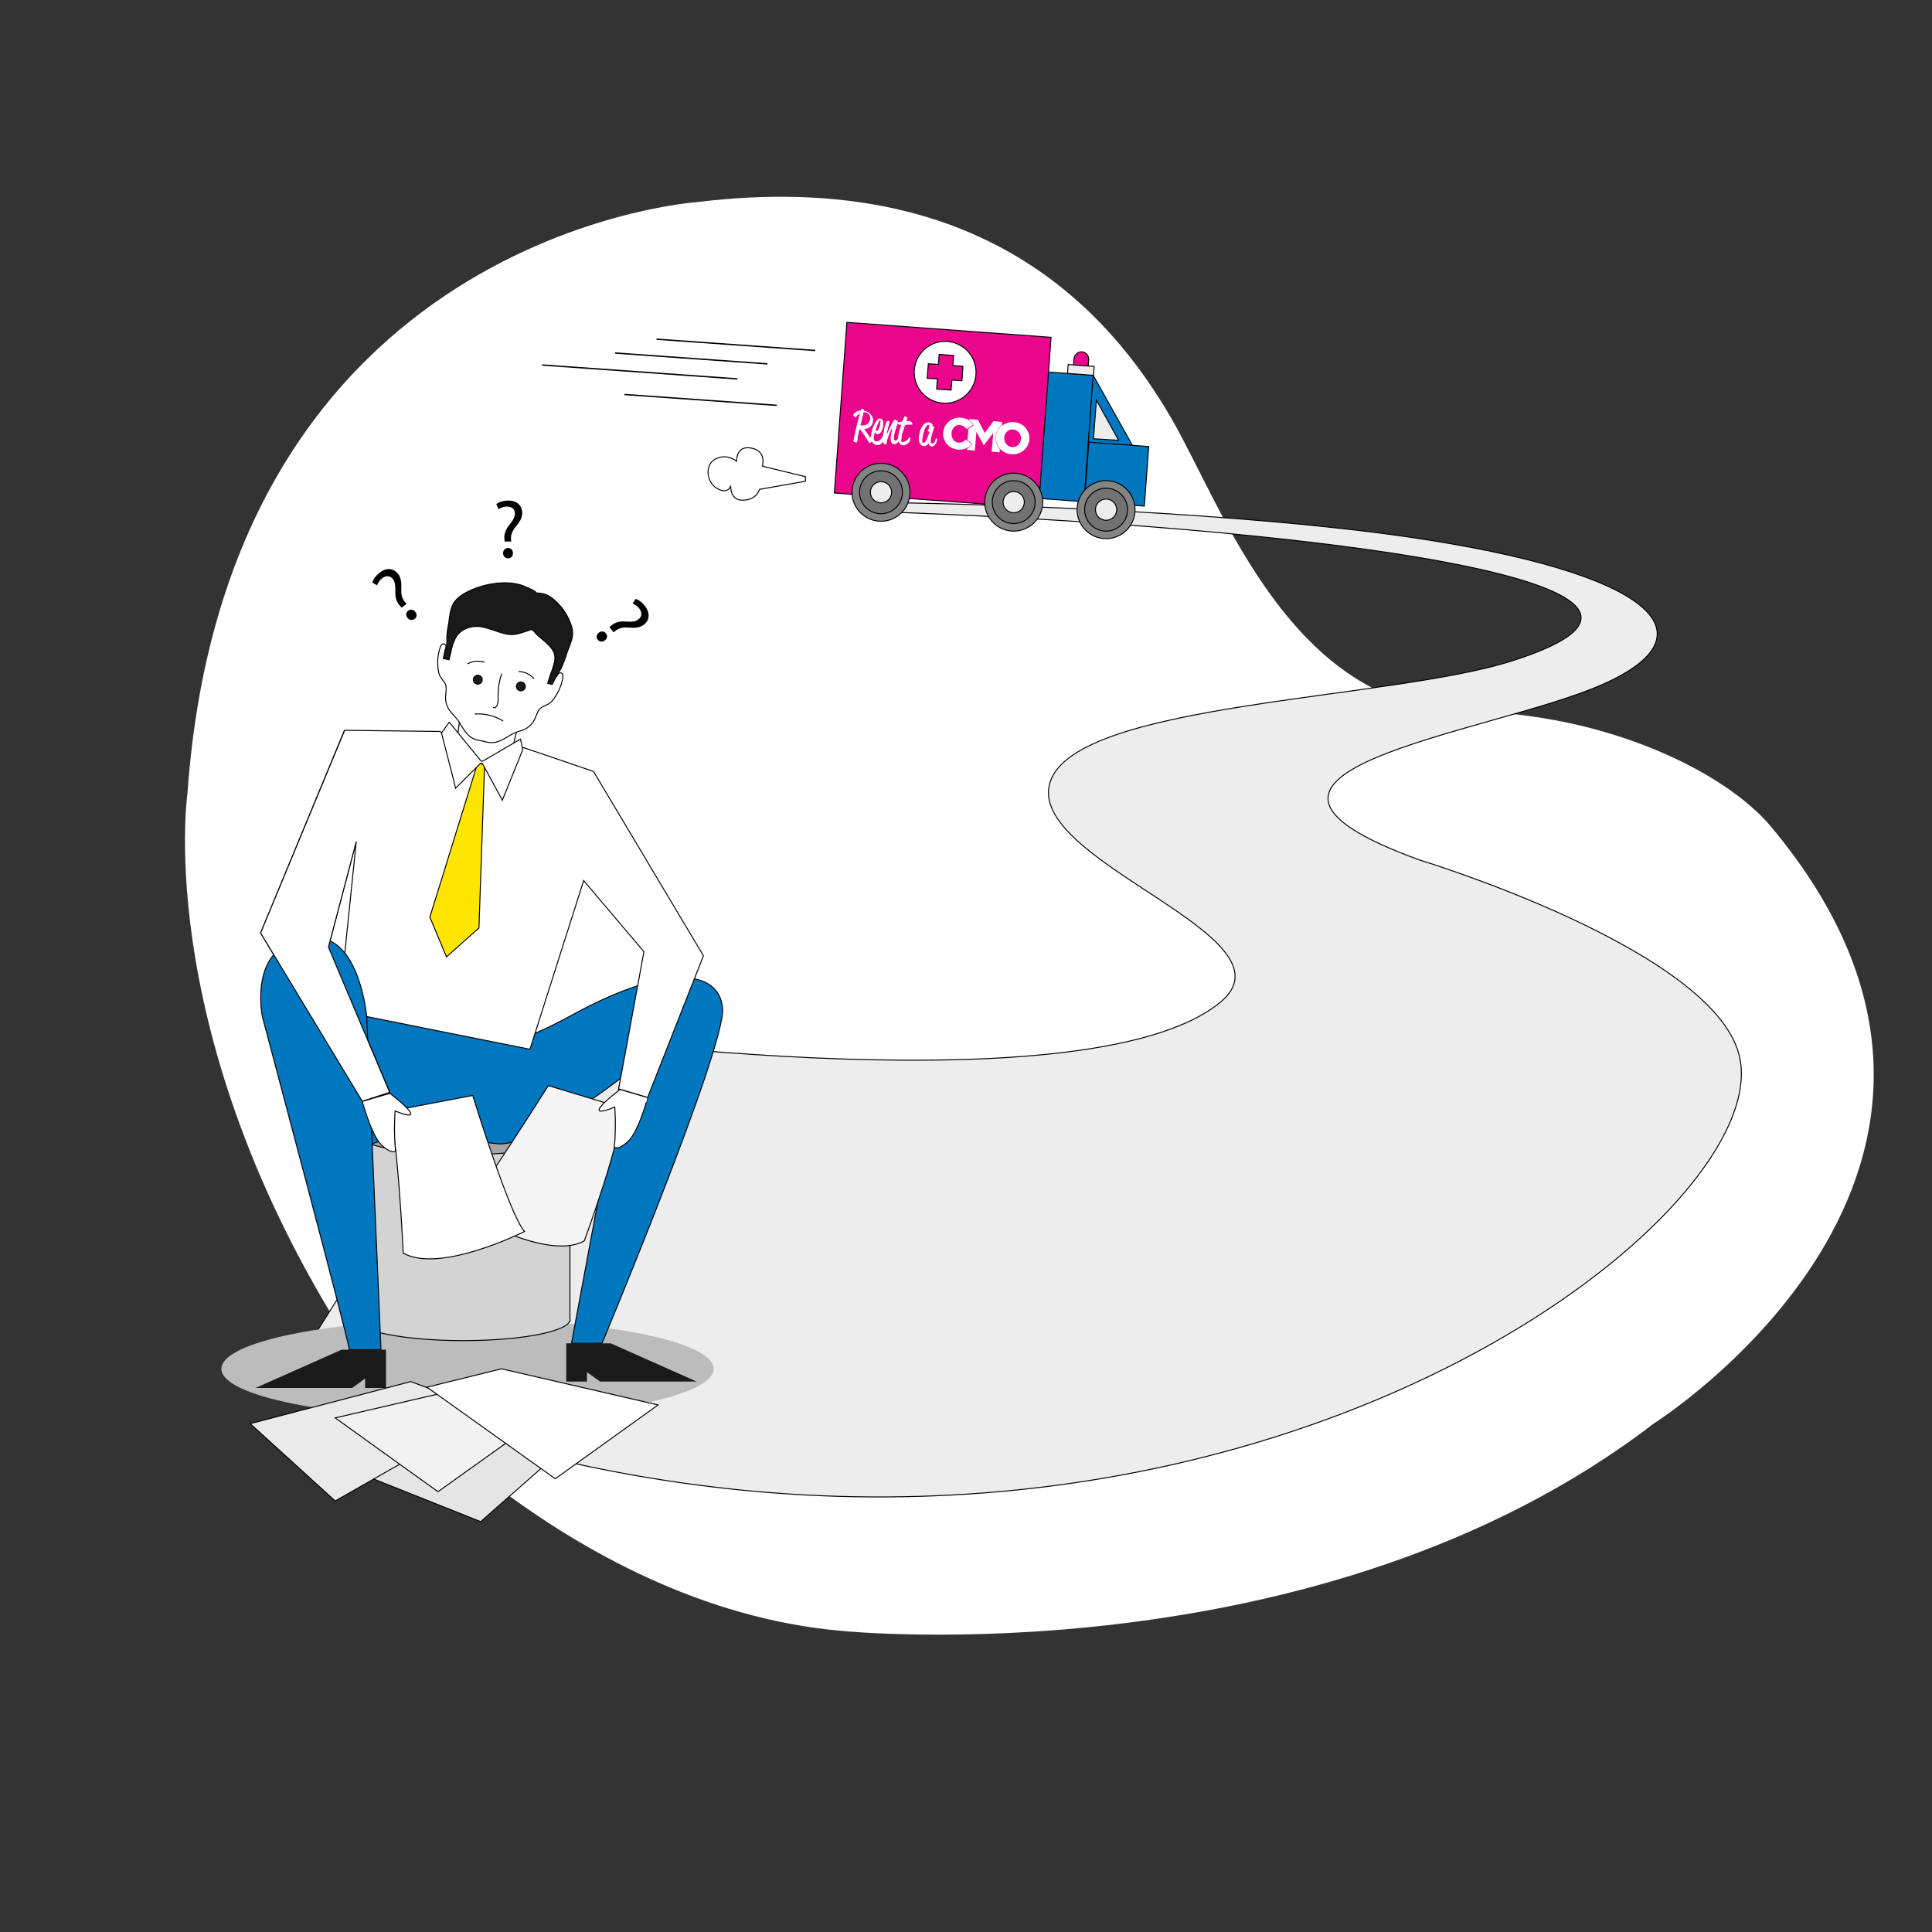 <?xml version="1.0" encoding="utf-8"?>
<!-- Generator: Adobe Illustrator 22.0.1, SVG Export Plug-In . SVG Version: 6.00 Build 0)  -->
<svg version="1.1" id="Layer_1" xmlns="http://www.w3.org/2000/svg" xmlns:xlink="http://www.w3.org/1999/xlink" x="0px" y="0px"
	 viewBox="0 0 1000 1000" style="enable-background:new 0 0 1000 1000;" xml:space="preserve">
<rect x="0" y="0" width="1000" height="1000" fill="#333333" stroke="none"/>
<style type="text/css">
	.st0{fill:#FFFFFF;}
	.st1{fill:#EDEDED;stroke:#000000;stroke-width:0.5;stroke-miterlimit:10;}
	.st2{fill:#EB058C;stroke:#000000;stroke-width:0.5;stroke-miterlimit:10;}
	.st3{fill:#0077BF;stroke:#000000;stroke-width:0.5;stroke-miterlimit:10;}
	.st4{fill:#848484;stroke:#000000;stroke-width:0.5;stroke-miterlimit:10;}
	.st5{fill:#727272;stroke:#000000;stroke-width:0.5;stroke-miterlimit:10;}
	.st6{fill:#FFFFFF;stroke:#000000;stroke-width:0.5;stroke-miterlimit:10;}
	.st7{fill:#FFFFFF;stroke:#000000;stroke-width:0.5;stroke-linejoin:round;stroke-miterlimit:10;}
	.st8{fill:#BCBCBC;}
	.st9{fill:#D3D3D3;stroke:#000000;stroke-width:0.5;stroke-miterlimit:10;}
	.st10{fill:#A5A5A5;stroke:#000000;stroke-width:0.5;stroke-miterlimit:10;}
	.st11{fill:#F4F4F4;stroke:#000000;stroke-width:0.5;stroke-miterlimit:10;}
	.st12{fill:#1A1A1A;}
	.st13{fill:#FFE600;stroke:#000000;stroke-width:0.5;stroke-miterlimit:10;}
	.st14{fill:#1A1A1A;stroke:#000000;stroke-width:0.5;stroke-miterlimit:10;}
	.st15{fill:none;stroke:#000000;stroke-width:0.5;stroke-miterlimit:10;}
	.st16{fill:#E5E5E5;stroke:#000000;stroke-width:0.5;stroke-miterlimit:10;}
	.st17{fill:#EAEAEA;stroke:#000000;stroke-width:0.5;stroke-miterlimit:10;}
	.st18{fill:#F2F2F2;stroke:#000000;stroke-width:0.5;stroke-miterlimit:10;}
</style>
<g id="Layer_6">
	<path class="st0" d="M758.5,368.1c-90.1-1.5-125.5-105.2-152-151.2c-33-57.1-99.7-130.2-245.6-112.3c0,0-243.6,16.1-263.9,306.4
		c0,0-18.9,129.8,89.9,293.6c0,0,104.8,126.7,248.2,139.5c0,0,247.8,25.7,420.9-107.3c0,0,208.9-131.6,60.7-308.9
		C893.3,399.9,832.4,369.3,758.5,368.1z"/>
</g>
<path class="st1" d="M263,532.8c0,0,298.6,44,368.7-14.1c41.5-34.4-101.8-72.8-88.1-114.1c13.7-41.3,175.5-42.1,239.3-62.6
	c126.2-40.4-107.8-70-335.5-77.4c0,0-6.5-4.7,15.6-4.4c58.6,0.9,182.1,5.6,265,17.6c128.4,18.6,160.1,50.6,101.4,76.5
	s-222.2,44.7-94.4,90.9c0,0,152.2,46.2,165.3,101.4c22.4,94.3-324.2,346-749.5,163.5L263,532.8z"/>
<g>
	<g>
		<path class="st2" d="M560,182.1c2.1,0.2,3.7,2,3.5,4.1l-0.7,9.1c-0.2,2.1-2,3.7-4.1,3.5c-2.1-0.2-3.7-2-3.5-4.1l0.7-9.1
			C556.1,183.6,558,182,560,182.1z"/>
		
			<rect x="524.3" y="192.6" transform="matrix(-0.997 -7.307099e-02 7.307099e-02 -0.997 1069.857 490.03)" class="st3" width="39.2" height="65.6"/>
		
			<rect x="434.8" y="170.5" transform="matrix(-0.997 -7.307099e-02 7.307099e-02 -0.997 958.585 464.69)" class="st2" width="106" height="88.6"/>
		<polygon class="st3" points="586,230.3 565.8,194.2 561.1,259.6 583.7,261.2 		"/>
		<polygon class="st1" points="579,227.9 567.5,207.1 566,227.1 		"/>
		
			<rect x="562.1" y="229.9" transform="matrix(-0.997 -7.307099e-02 7.307099e-02 -0.997 1135.928 532.228)" class="st3" width="31.1" height="30.9"/>
		<circle class="st4" cx="524.7" cy="259.9" r="15"/>
		<circle class="st5" cx="524.7" cy="259.9" r="11.1"/>
		<circle class="st1" cx="524.7" cy="259.9" r="5.5"/>
		<g>
			<circle class="st4" cx="456" cy="254.8" r="15"/>
			<circle class="st5" cx="456" cy="254.8" r="11.1"/>
			<circle class="st1" cx="456" cy="254.8" r="5.5"/>
		</g>
		<g>
			<circle class="st4" cx="572.5" cy="263.8" r="15"/>
			<circle class="st5" cx="572.5" cy="263.8" r="11.1"/>
			<circle class="st1" cx="572.5" cy="263.8" r="5.5"/>
		</g>
		<g>
			<circle class="st6" cx="489.2" cy="192.7" r="16"/>
			<polygon class="st2" points="480.5,188.3 485.7,188.6 486.1,183.4 493.6,184 493.2,189.2 498.4,189.6 497.9,197.1 492.7,196.7 
				492.3,201.9 484.8,201.4 485.2,196.1 479.9,195.8 			"/>
		</g>
		
			<rect x="552.6" y="189" transform="matrix(-0.997 -7.307099e-02 7.307099e-02 -0.997 1103.135 423.078)" class="st1" width="13.5" height="4.6"/>
	</g>
	<path class="st7" d="M416.8,246.7l-22.2-5.4c0,0,2.6-8.4-6.6-9.5c-7.2-0.8-6.7,7-6.7,7s-4.8-4.4-11-1.2c-5.7,2.9-4.6,11.8,0.5,15
		c6,3.8,7.4-1.1,7.4-1.1s-0.5,7.8,6.7,7.4c7-0.4,8.2-5.6,8.2-5.6l23.8-4.2V246.7z"/>
	<g>
		
			<rect x="330.7" y="142" transform="matrix(7.107675e-02 -0.998 0.998 7.107675e-02 115.361 509.218)" width="0.7" height="101.3"/>
	</g>
	<g>
		
			<rect x="380.4" y="137.5" transform="matrix(7.107915e-02 -0.998 0.998 7.107915e-02 175.533 545.782)" width="0.7" height="82.3"/>
	</g>
	<g>
		
			<rect x="362.1" y="167.7" transform="matrix(7.107787e-02 -0.998 0.998 7.107787e-02 130.099 553.994)" width="0.7" height="79"/>
	</g>
	<g>
		
			<rect x="357.4" y="146.2" transform="matrix(7.107787e-02 -0.998 0.998 7.107787e-02 147.053 529.369)" width="0.7" height="79"/>
	</g>
</g>
<ellipse class="st8" cx="242" cy="708.5" rx="127.4" ry="25.6"/>
<g>
	<rect x="184.5" y="586.7" class="st9" width="110.5" height="97.2"/>
	<ellipse class="st10" cx="239.8" cy="586.7" rx="55.3" ry="11"/>
	<path class="st9" d="M295.1,682.9c0,6.1-24.7,11-55.3,11s-55.3-4.9-55.3-11"/>
</g>
<g>
	<path class="st3" d="M192.6,592l25.4-8c0,0,21.6,6.2,39.6,8c18,1.8,63.8-34,63.8-34l-25.6,137.3h15.8c0,0,64.2-153.7,62.4-173.5
		s-28.8-23.2-77.2,3.2c-50.1,27.3-29.4,3.8-40.8-5.8c0,0-39,4.2-68.5-5.8L192.6,592z"/>
	<path class="st6" d="M274.3,543.1l27.8-87.3l31.2,36.8l-13.1,71l15,4.5l28.9-73.4l-56.9-95.4L271.1,387c0,0-28.8,7.8-43.2-8.4
		l-49.6-0.6l-43.4,104.9l52.5,87l14.3-4.6L170,490.2l14.4-54.6l-9,87.7L274.3,543.1z"/>
	<path class="st3" d="M180.8,698.6c0-3.9-45-172.4-45-172.4s-8.5-40.6,27.6-40.8c22.8-0.1,26.4,40.8,26.4,40.8l7.4,172.4H180.8z"/>
	<polyline class="st6" points="178.4,378 134.9,482.9 187.5,570 201.7,565.4 170,490.2 184.4,435.6 	"/>
	<g id="Layer_9">
		<path class="st11" d="M283.8,561.9c0,0-36,57-43.8,65.4c0,0,43.3,25.8,62.4,15c0,0,20.3-54.6,19.1-69L283.8,561.9z"/>
		<path class="st6" d="M326.8,588.8c-1.9,2.7-6.7,6.5-8.8,5c1-11.5,0.2-20.8,0.2-20.8s-20,8.7,2.7-9.1l14.3,4.2
			C335.3,568.1,331.4,582.4,326.8,588.8z"/>
		<path class="st6" d="M244.7,567c0,0,19,62,26.8,70.4c0,0-43.6,22-62.8,11.2c0,0-3-64.6-7.6-73.3L244.7,567z"/>
		<path class="st6" d="M195.9,590.8c1.9,2.7,6.7,6.5,8.8,5c-1-11.5-0.2-20.8-0.2-20.8s20,8.7-2.7-9.1l-14.3,4.2
			C187.5,570.1,191.4,584.4,195.9,590.8z"/>
		<polygon class="st12" points="199.8,698.6 199.8,718.4 189,718.4 189,713.5 182.3,718.4 132.3,718.4 132.3,718.4 176.8,698.6 		
			"/>
		<polygon class="st12" points="293.1,695.3 293.1,715.1 303.8,715.1 303.8,710.2 310.6,715.1 360.6,715.1 360.6,715.1 316.1,695.3 
					"/>
		<path class="st13" d="M250.8,395.9l-2.9,84.4l-16.8,15l-8.6-20.6l24.5-79C246.9,395.6,249.2,391.8,250.8,395.9z"/>
		<polygon class="st6" points="240.7,351.4 235.5,391.4 248.6,395.1 262,400.1 273.2,355.7 		"/>
		<g id="Layer_7_2_">
			<path class="st6" d="M228.5,379.4l5.8,22.4l1.5,6.2l7.7-7.7l5.1-5.1c0.3-0.2,0.7-0.2,1,0c0.1,0.1,0.1,0.2,0.2,0.2l4.1,7.5
				l6.1,11.3l10.6-26.2l-1.2-5.4l-0.6,0.3l-19,11.1c-0.3,0.1-0.7,0-0.9-0.2L232.7,374l-0.2-0.2L228.5,379.4z"/>
			<g>
				<path class="st6" d="M237.7,373.8c1.6,2.7,3,5.3,5.5,7.4c1.5,1.3,3.9,1.9,6.2,2.3l0.9,0.2c1.8,0.6,3.8,0.8,5.7,0.6
					c3.2-0.7,5.7-2.3,8.3-3.9c1.9-1,3.9-1.8,6-2.4c1.1-0.4,2.2-0.9,3.1-1.6c1.2-1,2.3-2.1,3-3.5c1.2-2,1.8-5.5,4-6.8
					c2-1.2,3.7-1.4,5.4-3.3c2.8-3.4,4.7-7.5,5.5-11.8c0.2-1.2,0.1-3.3-1.9-2.6c-0.9,0.3-0.8,1.7-1.6,1.9l-0.1,0l-1,1.6l-2.3-0.6
					c0.4-1.7,1-3.4,1.7-5.1c1-3.7,2.1-7.4,2.2-11.2c0-4.9-6.3-8.8-9.6-12c-0.5-0.5-1.2-1.7-1.9-2c-1.1-0.6-0.4-0.3-1.7,0
					c-4.6,1.3-7.5,3.1-12.7,1.8c-4.2-1-8.1-2.9-12.3-3.6c-5.7-1-11.8,1.6-13.8,7.1c-0.8,2.1-1,4.3-1.7,6.4c-0.5,1.4-0.9,2.9-1.2,4.4
					c-0.1,0.5-0.2,1-0.3,1.5l-3-0.7c0.1-0.5,0.3-0.9,0.3-1.2c0.2-0.7,0.4-1.3,0.5-2c0-0.3-0.1-0.7-0.3-0.9c-1.3-1.5-2.5,0.3-2.8,1.4
					c-1.4,4.2-1.6,8.7-0.7,13c0.6,2.5,2,3.5,3.2,5.4c1.3,2.2,0.2,5.5,0.3,7.9c0.1,1.6,0.4,3.1,1.1,4.5c0.4,0.9,1,1.7,1.6,2.5
					C234.7,370.2,236.5,371.8,237.7,373.8z"/>
				<path class="st14" d="M230.4,336.6c-0.1,0.3-0.9,3.7-1,4.2l3,0.7c0.1-0.5,0.9-3.9,1-4.4c0.3-1.5,0.2-1.5,0.7-3
					c0.6-2.1,0.3-0.5,1.1-2.6c2-5.4,8-8,13.8-7.1c4.2,0.7,8.2,2.6,12.3,3.6c5.1,1.3,8-0.4,12.7-1.8c1.2-0.4,0.6-0.6,1.7,0
					c0.7,0.4,1.4,1.5,1.9,2c3.3,3.2,9.7,7.1,9.6,12c0,3.9-0.1,2.3-1.1,6c-0.7,1.7-2.2,5.7-2.6,7.5l2.3,0.6l2-4
					c1.1-1.7,2.2-3.5,2.6-4.3c1.3-2.8,2.3-5.6,3.2-8.5c2.6-6.9,4.2-9.5,1-16.6c-3.4-7.6-9.9-13.2-14-13.7c-0.2,0-3-0.5-2.7-0.1
					c-1.1-1.5-3.6-2.3-5.3-3.1c-8.8-4.4-22-2-30.2,2.1c-8.7,4.3-9.1,8.3-10.1,16.1c-0.4,2.7-1.1,5.6-1,8.3c0.1,1.4,0,2.8-0.3,4.2
					C230.8,335.3,230.6,335.9,230.4,336.6z"/>
				<path class="st15" d="M268.4,347.6c3.1,0,6,1.4,8,3.7"/>
				<path class="st15" d="M242,343.6c2.7-1.5,5.9-1.8,8.8-0.8"/>
				<circle class="st14" cx="269.6" cy="355.3" r="2.3"/>
				<circle class="st14" cx="247.3" cy="351.8" r="2.3"/>
				<path class="st15" d="M245.7,369.6c0,0,7.4-1,14.7,3.6"/>
				<path class="st15" d="M259.7,348.7c-0.9,2.5-1.5,5.1-1.7,7.7c-0.2,2-0.1,4-0.2,6c0,1-0.2,2-0.6,2.9c-0.5,0.9-1.4,1.3-2,0.7"/>
			</g>
		</g>
	</g>
</g>
<g>
	<polygon class="st16" points="263.9,730.7 177.5,759.2 248.8,787.6 302.5,740.3 	"/>
	<polygon class="st17" points="212.6,715.1 129.5,736.9 173.5,776.9 254.5,730.7 	"/>
	<polygon class="st18" points="254.5,715.1 173.5,733.9 226.7,772.1 293.1,724.7 	"/>
	<polygon class="st6" points="259.6,708.5 340.6,727.2 287.4,765.4 221,718 	"/>
</g>
<g>
	<g>
		<path class="st0" d="M471.2,218.1c-0.1-0.3-0.5-0.2-1-0.2c-0.3,0-0.6,0-1.1,0.1l0.6-1.6c0.1-0.2-1-1.2-1.4-0.9
			c-0.3,0.2-0.7,1.3-1.3,2.7c-1,0.1-1.9,0.3-2.3,0.4c0,0,0-0.1,0-0.1c0.1-0.7-0.9-1.2-1.5-1.2c-0.2,0-0.4,0-0.5,0.2
			c-1.5,2.3-2.5,4.9-3.6,7.3l-0.1,0c0.2-2.2,1-4.2,1.4-6.3c0.1-0.6-0.4-0.6-0.7-0.7c-1.1-0.1-2,2.9-2.4,6.6
			c-0.1,0.1-0.1,0.1-0.1,0.1c-0.1,1.5-1.8,4.1-3.5,4c-1.2-0.1-1.5-0.9-1.4-1.9c0.1-1.8,0.6-2.9,0.6-2.9s0.3,1,1.3,1
			c1.8,0.1,2.8-2.4,3-5.2c0.2-2-0.8-2.8-1.7-2.9c-2-0.2-4.4,5.4-4.7,9.1c0,0.2,0,0.4,0,0.6c-0.1-0.1-0.2-0.2-0.4-0.1l-0.2,0.1
			c-0.8-1.4-2-3-2.9-4.2c2.6-0.2,4.4-1.7,4.6-4.3c0.2-2.5-2-4.8-4.7-5.2c0-0.2,0.1-0.3,0.1-0.4c-0.2-0.3-0.7-0.5-1.1-0.6
			c-0.6,0-0.5,0.3-0.6,0.6c0,0.1-0.1,0.2-0.1,0.3c-3.1,0.2-3.9,2.4-3.9,2.4c0,0.3,1.2,1.1,1.4,1.2c0.1,0,0.1-0.1,0.1-0.1
			c0.3-0.7,0.8-1.5,1.9-1.9c-1,3.6-2.7,10.8-3.3,14.3c0.1,0.2,1,0.6,1.4,0.7c0.4,0,0.6-0.5,0.8-1.3c0.1-0.7-0.1-0.8,0-1.2l1-4.6
			l0.1,0c1.2,1.4,3.9,5.6,5,7.3c0.4,0,1-0.5,1.2-0.6c0,0,0.1-0.1,0.1-0.2c0.6,1.2,1.5,1.8,2.6,1.9c1.3,0.1,2.4-0.7,3.1-1.8
			c0.1,0.8,0.4,1.3,1.1,1.3c0.5,0,0.8-0.3,0.8-0.3c0.1-2.1,1.6-5.8,2.7-7.7l0.3,0c-0.3,1.1-0.9,3.4-0.9,4.4
			c-0.1,1.8,0.2,3.4,1.7,3.6c1.1,0.1,2-0.7,2.4-1.5c0.4,1.2,1.2,2,2.3,2.1c1.4,0.1,3.7-1.5,3.8-3c0.1-1.3-0.7-1.2-0.7-1.2
			c-0.2,1.2-2.1,2.6-3.4,2.5c-0.5,0-0.7-0.4-0.6-1c0.3-3.4,0.5-3.5,2.1-7.9c1.1-0.1,2.4-0.1,3.3-0.1c0.3,0,0.3-0.2,0.4-0.3
			c0-0.1-0.3-0.7-0.4-0.8C471.5,218.2,471.3,218.4,471.2,218.1z M455.1,217.9c0.2-0.3,0.3-0.4,0.4-0.4c0.1,0,0.3,0.1,0.2,1.1
			c-0.2,2-1,4.5-1.9,4.4c-0.5,0-0.5-0.6-0.5-0.6C453.7,220.9,454.5,219.1,455.1,217.9z M447,213.4c0.1,0,0.2,0,0.4,0
			c1.8,0.1,3.1,1.4,3,3.1c-0.2,2.9-2.3,3.9-5,3.7C445.9,217.7,446.6,215.2,447,213.4z M464.9,226.1c0,0.2,0,0.4,0,0.6
			c-0.3,0.6-0.8,1.5-1.4,1.4c-0.6,0-0.9-0.6-0.8-1.8c0.2-2.6,1.3-5.1,1.9-7.2c0.2,0.4,0.5,0.8,0.9,0.8l1-0.1
			C465.7,222.1,465,224.8,464.9,226.1z"/>
		<path class="st0" d="M484.4,226.9c-0.3,1.3-0.7,2.7-1.8,2.7c-0.8-0.1-0.9-0.8-0.8-1.8c0.1-1.8,0.9-4,1.8-6.5
			c0.2-0.5-0.7-0.6-0.9-0.7c0,0,0-0.1,0-0.2c0.1-0.7-0.5-1.7-2-1.8c-2.7-0.2-4.8,3.6-5.1,7.7c-0.2,2.7,0.9,4.5,2.5,4.6
			c1.1,0.1,2.1-0.7,2.5-1.4l0.1,0c0,0.5,0.5,1.5,1.5,1.6c1.7,0.1,2.8-2.3,2.9-3.5C485.1,226.8,484.4,226.9,484.4,226.9z M478,229.3
			c-0.6,0-0.8-0.6-0.6-2c0.2-2.3,1.6-7.6,3.2-7.4c0.4,0,0.4,0.6,0.4,0.8c-0.1,0.8-0.4,1.6-0.9,2.2c0.3,0.4,1,0.6,1,0.6
			C480.9,224.2,479.3,229.4,478,229.3z"/>
	</g>
	<g>
		<path class="st0" d="M503,230l-2.4-2v0l-0.6-0.5c-0.2,0.2-0.5,0.4-0.7,0.6c-0.3,0.2-0.6,0.4-0.9,0.6c-0.3,0.2-0.7,0.3-1,0.3
			c-0.4,0.1-0.8,0.1-1.2,0.1c-0.6,0-1.1-0.2-1.6-0.5c-0.5-0.3-0.9-0.6-1.2-1.1c-0.3-0.4-0.6-0.9-0.7-1.5c-0.2-0.6-0.2-1.2-0.2-1.8
			l0,0c0-0.6,0.2-1.2,0.4-1.7c0.2-0.5,0.6-1,0.9-1.4c0.4-0.4,0.8-0.7,1.3-0.9c0.5-0.2,1.1-0.3,1.7-0.2c0.8,0.1,1.5,0.3,2.1,0.7
			c0.5,0.4,1,0.8,1.4,1.4l0.8-0.5l0,0l2.5-1.7c-0.3-0.5-0.6-0.9-1-1.3c-0.3-0.4-0.7-0.7-1.1-1l0,0c-0.1-0.1-0.2-0.1-0.2-0.2
			c-0.5-0.3-1.1-0.6-1.8-0.8c-0.7-0.2-1.4-0.3-2.2-0.4c-1.2-0.1-2.4,0-3.4,0.4c-1.1,0.3-2,0.9-2.8,1.6c-0.8,0.7-1.5,1.5-2,2.5
			c-0.5,1-0.8,2-0.9,3.2l0,0c-0.1,1.2,0,2.3,0.4,3.3c0.4,1,0.9,2,1.5,2.7c0.7,0.8,1.5,1.4,2.5,1.9c1,0.5,2,0.8,3.2,0.9
			c0.9,0.1,1.7,0,2.4-0.1c0.7-0.1,1.4-0.3,2-0.6c0.1,0,0.1-0.1,0.2-0.1l0,0l0.1,0l0,0c0.5-0.3,1-0.6,1.4-0.9
			C502.2,230.8,502.6,230.4,503,230z"/>
		<path class="st0" d="M517.4,232.4c-0.7-0.8-1.3-1.8-1.6-2.9c-0.4-1.1-0.5-2.2-0.4-3.4l0,0c0.1-1.2,0.4-2.3,0.9-3.3
			c0.5-1,1.2-1.9,2.1-2.6c0.1-0.1,0.1-0.1,0.2-0.2l0,0l0.1-1.6l-4.5-0.4l-4.5,6.1l-3.5-6.8l-4.5-0.4l0,0.5c0,0,0.1,0.1,0.1,0.1
			c0,0,0.1,0.1,0.1,0.1c0.1,0,0.1,0.1,0.2,0.2c0,0,0.1,0.1,0.1,0.1c0.1,0.1,0.1,0.1,0.2,0.2c0,0,0.1,0.1,0.1,0.1
			c0.1,0.1,0.2,0.2,0.3,0.3c0.4,0.5,0.8,1,1.1,1.5l0.1,0.1l-2.7,1.8l-0.5,5.9l2.5,2.1l-0.1,0.1c-0.4,0.5-0.9,1-1.4,1.4
			c-0.1,0.1-0.2,0.2-0.3,0.2c0,0-0.1,0-0.1,0.1c-0.1,0.1-0.2,0.1-0.2,0.2c0,0-0.1,0.1-0.1,0.1c-0.1,0-0.1,0.1-0.2,0.1
			c0,0-0.1,0.1-0.2,0.1c-0.1,0-0.1,0.1-0.2,0.1l0,0.6l4.1,0.3l0.8-9.7l3.8,7l4.9-6.4l-0.8,9.7l4.1,0.3l0.1-1.6l0,0
			C517.5,232.5,517.4,232.5,517.4,232.4z"/>
		<path class="st0" d="M532.4,224.2c-0.4-1-0.9-2-1.6-2.8c-0.7-0.8-1.6-1.5-2.6-2c-1-0.5-2.1-0.8-3.4-0.9c-1.2-0.1-2.4,0-3.5,0.4
			c-0.9,0.3-1.7,0.7-2.5,1.3c0,0,0,0-0.1,0l-0.1,0.1c0,0,0,0,0,0c-0.1,0-0.1,0.1-0.2,0.1c0,0,0,0,0,0c-0.8,0.7-1.5,1.5-2,2.5
			c-0.5,1-0.8,2-0.9,3.2l0,0c-0.1,1.1,0,2.2,0.4,3.3c0.4,1,0.9,2,1.6,2.8c0,0,0,0,0,0c0.1,0.1,0.1,0.1,0.2,0.2c0,0,0,0,0,0l0.1,0.1
			c0,0,0,0,0.1,0.1c0.6,0.6,1.4,1.2,2.2,1.6c1,0.5,2.1,0.8,3.4,0.9c1.2,0.1,2.4,0,3.5-0.4c1.1-0.3,2-0.9,2.9-1.6
			c0.8-0.7,1.5-1.5,2-2.5c0.5-1,0.8-2,0.9-3.2l0,0C532.9,226.3,532.8,225.2,532.4,224.2z M528.5,227.2c0,0.6-0.2,1.2-0.5,1.7
			c-0.3,0.5-0.6,1-1,1.4c-0.4,0.4-0.9,0.7-1.4,0.9c-0.6,0.2-1.2,0.3-1.8,0.2c-0.6-0.1-1.2-0.2-1.7-0.5c-0.5-0.3-0.9-0.7-1.3-1.1
			c-0.3-0.4-0.6-1-0.8-1.5c-0.2-0.6-0.2-1.1-0.2-1.8l0,0c0-0.6,0.2-1.2,0.4-1.7c0.2-0.5,0.6-1,1-1.4c0.4-0.4,0.9-0.7,1.4-0.9
			c0.5-0.2,1.1-0.3,1.8-0.2c0.6,0.1,1.2,0.2,1.7,0.5c0.5,0.3,0.9,0.7,1.3,1.1c0.4,0.4,0.6,1,0.8,1.5
			C528.5,225.9,528.6,226.5,528.5,227.2L528.5,227.2z"/>
	</g>
</g>
<g>
	<path d="M310,327.4c1.3-0.9,2.8-0.7,3.7,0.5c0.9,1.2,0.6,2.7-0.7,3.6c-1.2,0.9-2.7,0.8-3.7-0.5C308.4,329.8,308.8,328.3,310,327.4z
		 M315.4,324.6l0.9-0.7c1.7-1.6,4.2-2.5,7.6-2.2c3,0.2,5,0.1,6.5-1.1c1.8-1.3,2.1-3.3,0.6-5.5c-0.9-1.2-2.3-2.3-3.6-2.7l1.6-2.4
		c1.7,0.5,3.7,2.1,5,3.9c2.9,4,1.8,7.6-0.8,9.5c-2.4,1.7-5,1.7-8.2,1.4c-2.9-0.2-4.9,0.4-6.5,1.8l-0.9,0.7L315.4,324.6z"/>
</g>
<g>
	<path d="M261.2,280.3l-0.1-1.1c-0.3-2.3,0.4-4.9,2.5-7.5c1.9-2.3,2.9-4,2.9-5.9c0-2.2-1.4-3.6-4.2-3.6c-1.5,0-3.3,0.6-4.3,1.4
		l-1.1-2.7c1.4-1.1,3.8-1.8,6.1-1.8c4.9-0.1,7.2,2.9,7.3,6.2c0.1,2.9-1.5,5.1-3.5,7.5c-1.8,2.3-2.5,4.2-2.3,6.4l0.1,1.1L261.2,280.3
		z M260.4,286.4c0-1.6,1-2.7,2.5-2.8c1.5,0,2.6,1.1,2.6,2.7c0,1.5-0.9,2.7-2.5,2.7C261.5,289,260.4,287.9,260.4,286.4z"/>
</g>
<g>
	<path d="M207.9,314.5l-0.8-0.8c-1.6-1.7-2.6-4.1-2.5-7.5c0.1-3-0.1-5-1.3-6.5c-1.3-1.7-3.3-2-5.5-0.4c-1.2,1-2.3,2.4-2.6,3.7
		l-2.5-1.5c0.5-1.7,2-3.7,3.8-5.1c3.9-3,7.5-2,9.5,0.6c1.8,2.3,1.8,5,1.7,8.2c-0.1,2.9,0.5,4.8,2,6.5l0.7,0.9L207.9,314.5z
		 M210.9,319.8c-1-1.3-0.8-2.8,0.4-3.7c1.2-0.9,2.7-0.7,3.7,0.6c0.9,1.2,0.9,2.7-0.4,3.7C213.4,321.2,211.8,321,210.9,319.8z"/>
</g>
</svg>
